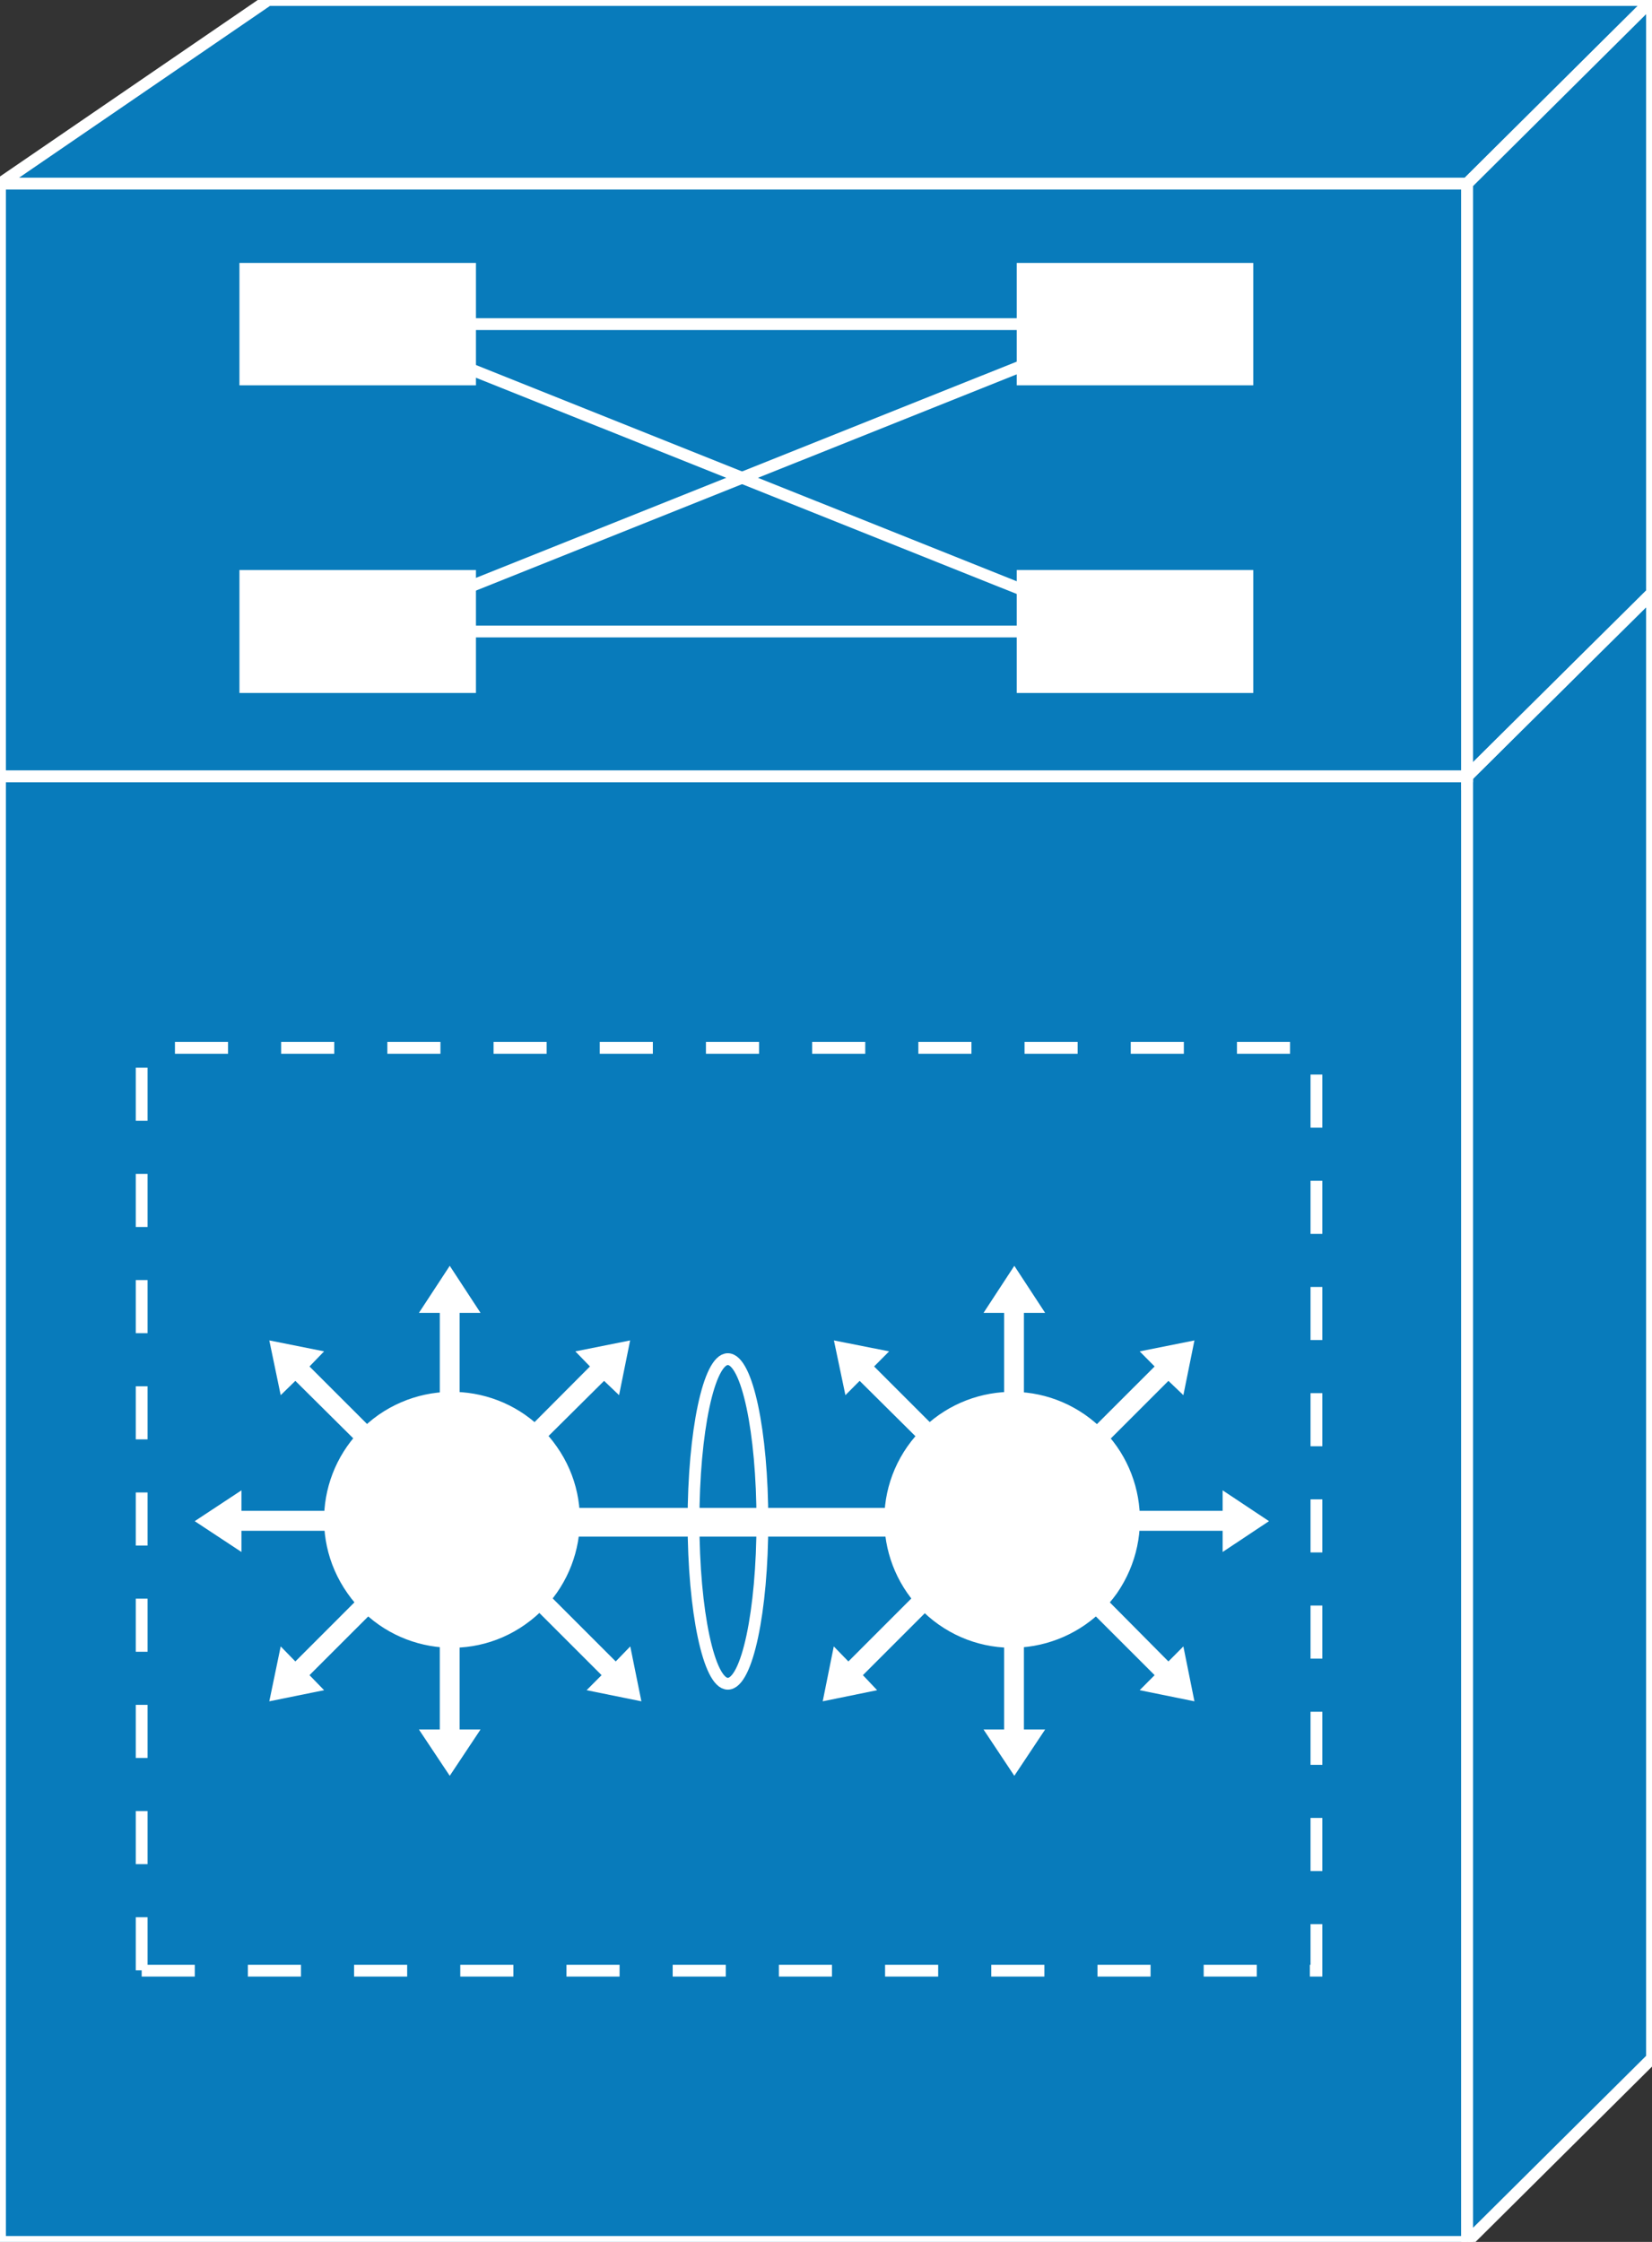 <?xml version="1.0" encoding="utf-8"?>
<!-- Generator: Adobe Illustrator 16.0.0, SVG Export Plug-In . SVG Version: 6.00 Build 0)  -->
<!DOCTYPE svg PUBLIC "-//W3C//DTD SVG 1.1//EN" "http://www.w3.org/Graphics/SVG/1.1/DTD/svg11.dtd">
<svg version="1.1"
	 id="svg2" xmlns:dc="http://purl.org/dc/elements/1.1/" xmlns:cc="http://creativecommons.org/ns#" xmlns:rdf="http://www.w3.org/1999/02/22-rdf-syntax-ns#" xmlns:svg="http://www.w3.org/2000/svg"
	 xmlns="http://www.w3.org/2000/svg" xmlns:xlink="http://www.w3.org/1999/xlink" x="0px" y="0px" width="56px" height="76px"
	 viewBox="0 0 56 76" enable-background="new 0 0 56 76" xml:space="preserve">
<rect x="0" y="0" width="56" height="76" fill="#333333" stroke="none"/>
<g id="g12" transform="scale(0.1,0.1)">
	<path id="path22" fill="#087BBB" d="M0,760.005h497.344v-496.86H0V760.005z"/>
	<path id="path24" fill="none" stroke="#FFFFFF" stroke-width="4" d="M0,760.005h497.344v-496.86H0V760.005z"/>
	<path id="path26" fill="#087BBB" d="M560,697.759V201.021l-62.656,62.129v496.855L560,697.759"/>
	<path id="path28" fill="none" stroke="#FFFFFF" stroke-width="4" d="M560,697.759V201.021l-62.656,62.129v496.855L560,697.759z"/>
	<path id="path30" fill="#087BBB" d="M90.903,0L0,62.246h497.344L560,0H90.903"/>
	<path id="path32" fill="none" stroke="#FFFFFF" stroke-width="4" d="M90.903,0L0,62.246h497.344L560,0H90.903z"/>
	<path id="path34" fill="#087BBB" d="M0,263.149h497.344V62.246H0V263.149z"/>
	<path id="path36" fill="none" stroke="#FFFFFF" stroke-width="4" d="M0,263.149h497.344V62.246H0V263.149z"/>
	<path id="path38" fill="#087BBB" d="M560,201.021V0l-62.656,62.246v200.903L560,201.021"/>
	<path id="path40" fill="none" stroke="#FFFFFF" stroke-width="4" d="M560,201.021V0l-62.656,62.246v200.903L560,201.021z"/>
	<path id="path42" fill="#087BBB" d="M497.344,263.149L560,201.021"/>
	<path id="path44" fill="none" stroke="#FFFFFF" stroke-width="4" d="M497.344,263.149L560,201.021"/>
	<path id="path46" fill="#FFFFFF" d="M81.167,130.625h80.176V89.131H81.167V130.625z"/>
	<path id="path48" fill="#FFFFFF" d="M344.658,130.625h80.176V89.131h-80.176V130.625z"/>
	<path id="path50" fill="#FFFFFF" d="M81.167,234.922h80.176v-41.689H81.167V234.922z"/>
	<path id="path52" fill="#FFFFFF" d="M344.658,234.922h80.176v-41.689h-80.176V234.922z"/>
	<path id="path54" fill="#231F20" d="M135.62,109.873h246.226"/>
	<path id="path56" fill="none" stroke="#FFFFFF" stroke-width="4" d="M135.62,109.873h246.226"/>
	<path id="path58" fill="#231F20" d="M135.62,214.077h246.226"/>
	<path id="path60" fill="none" stroke="#FFFFFF" stroke-width="4" d="M135.62,214.077h246.226"/>
	<path id="path62" fill="#231F20" d="M121.265,214.077l260.581-104.204"/>
	<path id="path64" fill="none" stroke="#FFFFFF" stroke-width="4" d="M121.265,214.077l260.581-104.204"/>
	<path id="path66" fill="#231F20" d="M121.265,109.873l260.581,104.204"/>
	<path id="path68" fill="none" stroke="#FFFFFF" stroke-width="4" d="M121.265,109.873l260.581,104.204"/>
	<path id="path70" fill="#FFFFFF" d="M155.801,486.821v-41.758h7.095l-10.439-15.957l-10.454,15.957h7.08v41.758H155.801"/>
	<path id="path72" fill="#FFFFFF" d="M134.531,492.837l-29.619-29.609l4.951-5.117l-18.574-3.711l3.862,18.555l4.966-4.844
		l29.619,29.395L134.531,492.837"/>
	<path id="path74" fill="#FFFFFF" d="M123.721,512.173H81.846v-6.953l-15.84,10.449l15.84,10.449v-7.188h41.875V512.173"/>
	<path id="path76" fill="#FFFFFF" d="M129.736,533.598l-29.619,29.629l-4.966-5.098l-3.862,18.613l18.574-3.77l-4.951-5.098
		l29.619-29.609L129.736,533.598"/>
	<path id="path78" fill="#FFFFFF" d="M149.082,544.536v41.758h-7.08l10.454,15.703l10.439-15.703h-7.095v-41.758H149.082"/>
	<path id="path80" fill="#FFFFFF" d="M175.161,497.505l29.614-29.395l5.078,4.844l3.75-18.555l-18.574,3.711l4.961,5.117
		l-29.502,29.609L175.161,497.505"/>
	<path id="path82" fill="#FFFFFF" d="M178.052,550.688c19.644-13.848,24.419-40.762,10.679-60.293
		c-13.726-19.746-40.757-24.395-60.386-10.781c-19.634,13.828-24.414,40.762-10.566,60.488
		C131.387,559.634,158.452,564.555,178.052,550.688"/>
	<path id="path84" fill="#FFFFFF" d="M174.307,538.266l29.619,29.609l-5.078,5.098l18.574,3.77l-3.77-18.613l-4.932,5.098
		l-29.624-29.629L174.307,538.266"/>
	<path id="path86" fill="#FFFFFF" d="M340.381,486.821v-41.758h-6.982l10.439-15.957l10.449,15.957h-7.197v41.758H340.381"/>
	<path id="path88" fill="#FFFFFF" d="M361.768,492.837l29.629-29.609l-5.068-5.117l18.564-3.711l-3.75,18.555l-5.068-4.844
		l-29.395,29.395L361.768,492.837"/>
	<path id="path90" fill="#FFFFFF" d="M372.695,512.173h41.758v-6.953l15.713,10.449l-15.713,10.449v-7.188h-41.758V512.173"/>
	<path id="path92" fill="#FFFFFF" d="M366.68,533.598l29.395,29.629l5.068-5.098l3.75,18.613l-18.564-3.77l5.068-5.098
		l-29.629-29.609L366.68,533.598"/>
	<path id="path94" fill="#FFFFFF" d="M347.09,544.536v41.758h7.197l-10.449,15.703l-10.439-15.703h6.982v-41.758H347.09"/>
	<path id="path96" fill="#FFFFFF" d="M321.035,497.505l-29.629-29.395l-4.824,4.844l-3.896-18.555l18.711,3.711l-5.088,5.117
		l29.619,29.609L321.035,497.505"/>
	<path id="path98" fill="#FFFFFF" d="M318.145,550.688c-19.541-13.848-24.199-40.762-10.576-60.293
		c13.848-19.746,40.742-24.395,60.273-10.781c19.746,13.828,24.404,40.762,10.791,60.488
		C364.785,559.634,337.842,564.555,318.145,550.688"/>
	<path id="path100" fill="#FFFFFF" d="M322.109,538.266l-29.6,29.609l4.824,5.098l-18.447,3.77l3.75-18.613l4.951,5.098
		l29.609-29.629L322.109,538.266"/>
	<path id="path102" fill="none" stroke="#FFFFFF" stroke-width="9.734" d="M177.261,516.04H319.17"/>
	<path id="path104" fill="none" stroke="#FFFFFF" stroke-width="4" d="M258.438,515.766c0,30.41-5.205,55.02-11.719,55.02
		c-6.416,0-11.631-24.609-11.631-55.02s5.215-55.02,11.631-55.02C253.232,460.747,258.438,485.356,258.438,515.766z"/>
	<path id="path106" fill="none" stroke="#FFFFFF" stroke-width="4" stroke-dasharray="18,18" d="M48.027,668.052H446.25V355.22
		H48.027V668.052z"/>
</g>
</svg>
